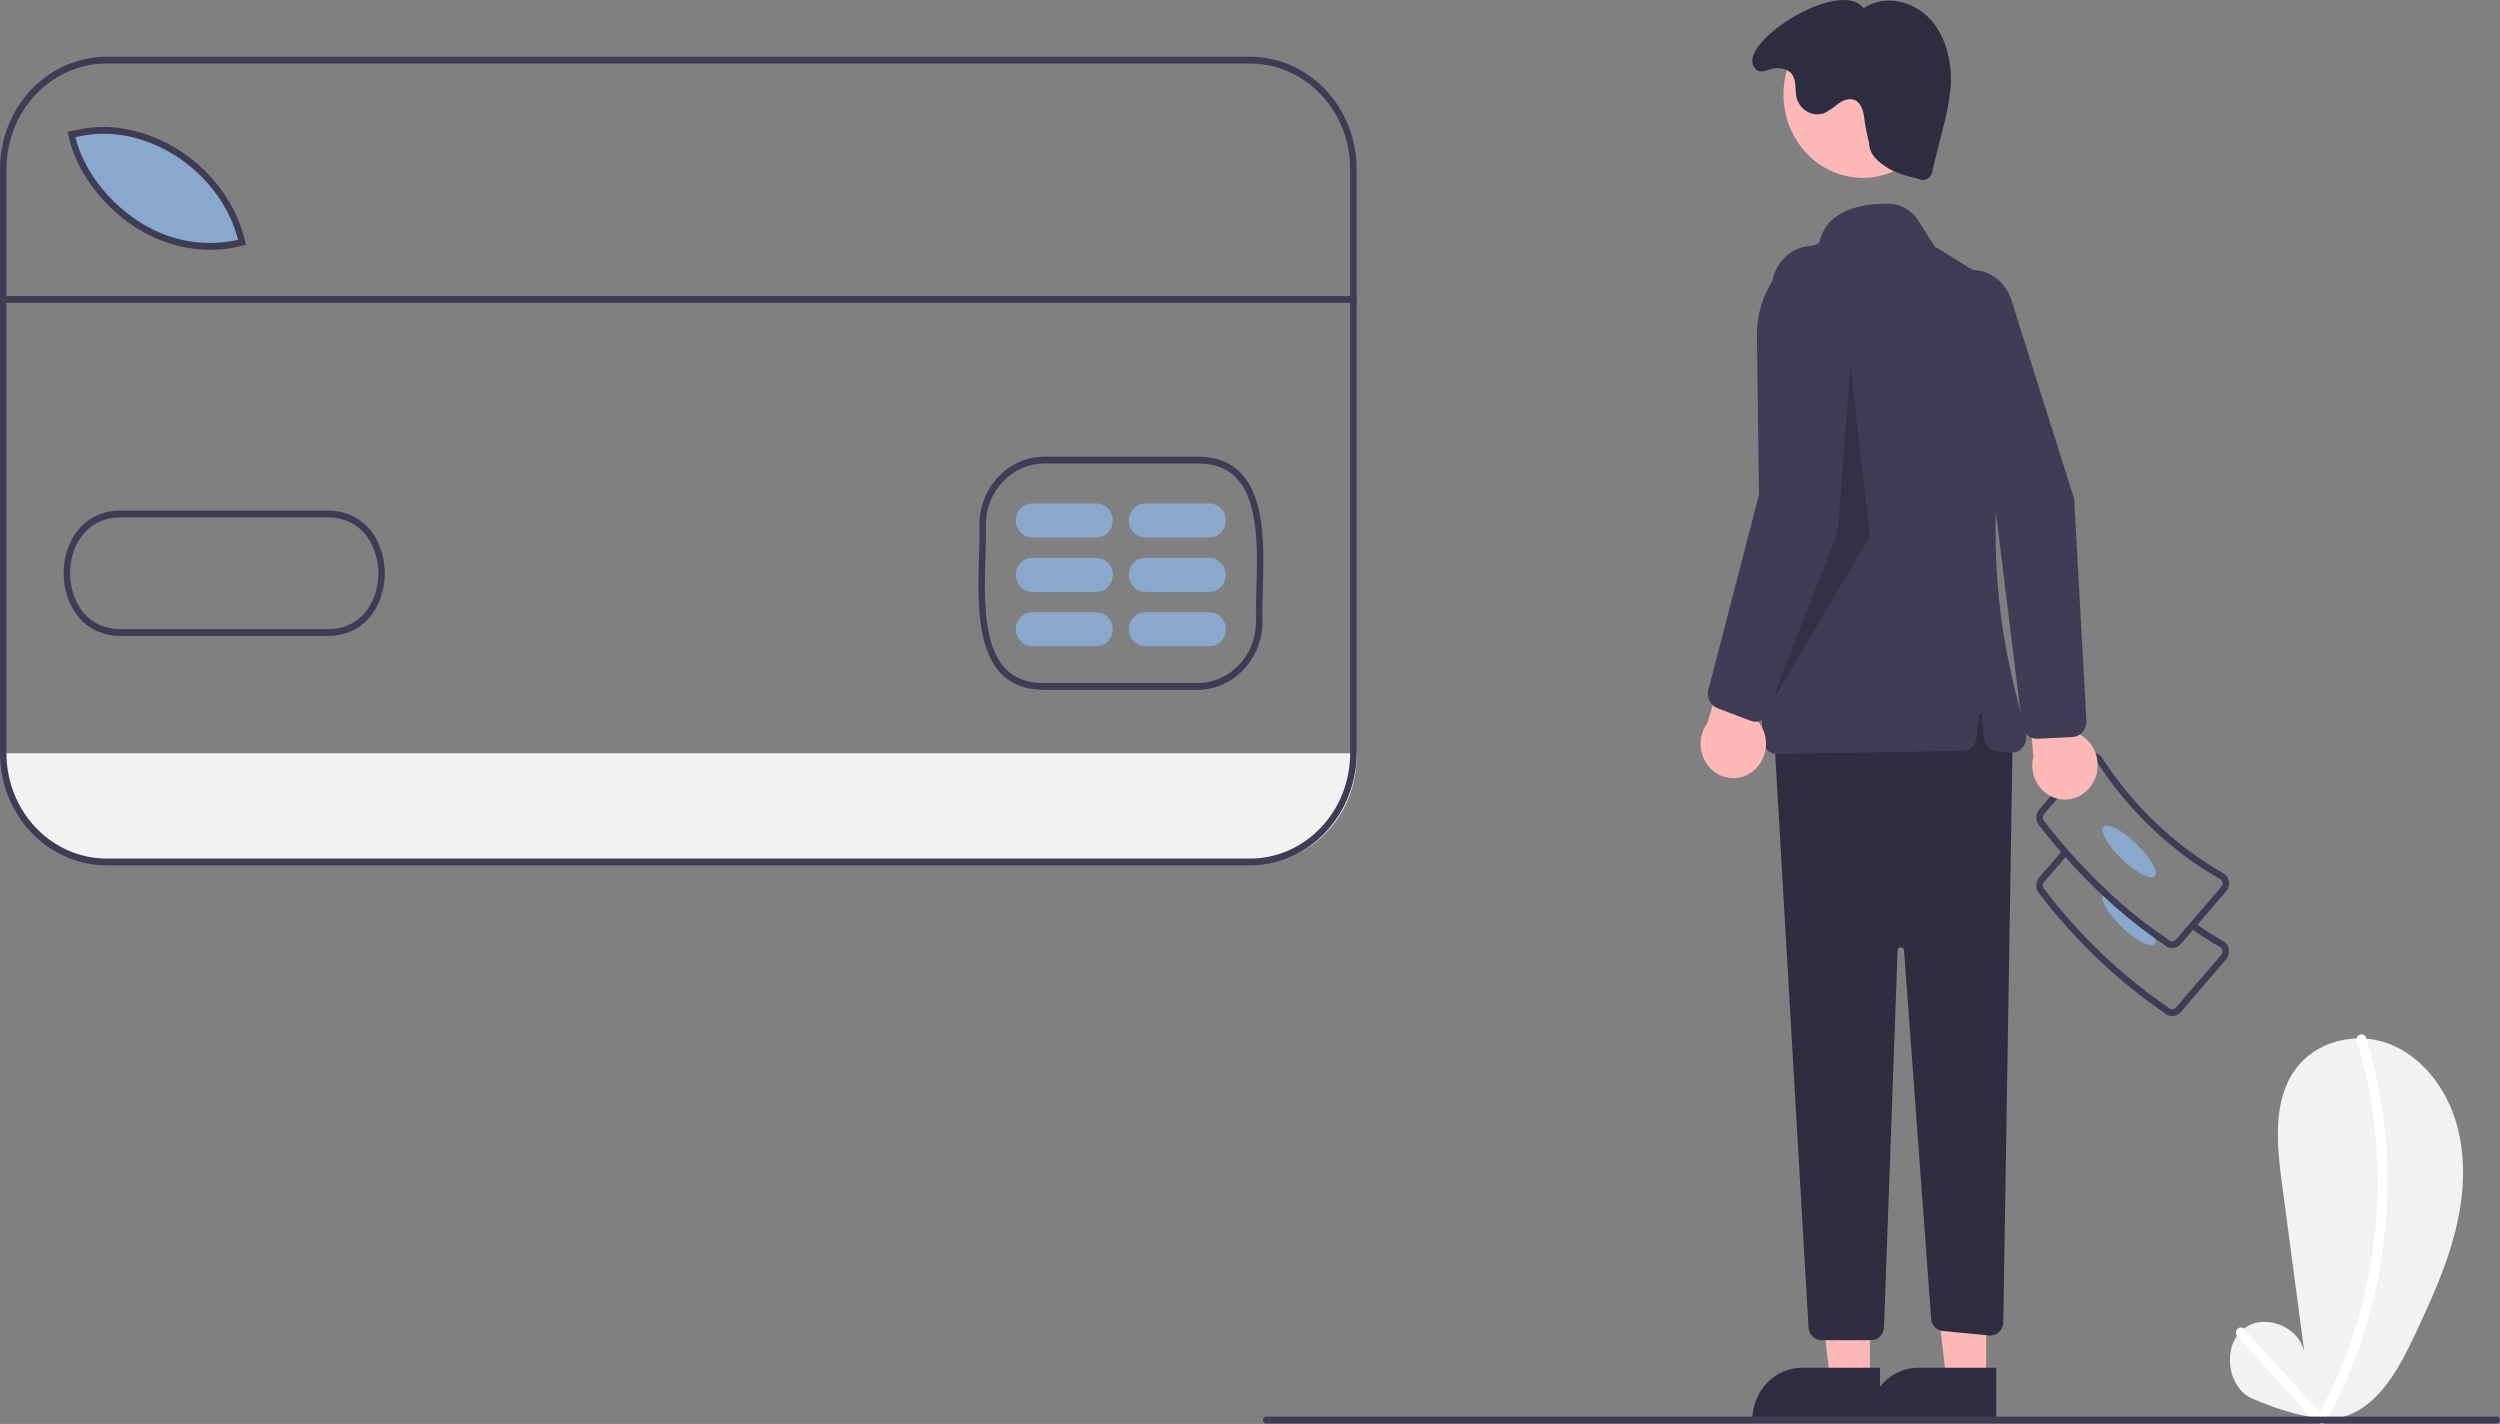 <svg width="230" height="131" viewBox="0 0 230 131" fill="none" xmlns="http://www.w3.org/2000/svg">
<rect x="0" y="0" width="230" height="131" fill="#808080" stroke="none"/>
<g clip-path="url(#clip0_1770_17128)">
<path d="M124.809 69.298V69.583C124.809 72.195 123.822 74.701 122.065 76.548C120.309 78.395 117.926 79.433 115.443 79.432H9.72C7.237 79.432 4.855 78.394 3.099 76.547C1.343 74.7 0.357 72.195 0.356 69.583V69.298H124.809Z" fill="#F2F2F2"/>
<path d="M22.469 22.41C14.829 24.395 7.97 18.212 6.772 12.476L7.304 12.376C13.744 10.879 20.932 15.721 22.469 22.41Z" fill="#89A8CC"/>
<path d="M207.145 128.637C204.935 127.633 204.433 123.977 206.283 122.357C208.132 120.736 211.46 121.917 211.999 124.385L209.937 108.875C209.463 105.309 209.084 101.323 211.133 98.439C213.051 95.738 216.799 94.872 219.808 96.035C222.816 97.198 225.04 100.098 225.983 103.32C226.927 106.543 226.704 110.044 225.88 113.303C225.056 116.561 223.657 119.621 222.242 122.646C220.791 125.746 219.032 129.105 215.932 130.246C212.97 131.336 207.145 128.637 207.145 128.637Z" fill="#F2F2F2"/>
<path d="M216.828 95.741C218.183 100.188 218.827 104.84 218.737 109.508C218.651 114.156 217.858 118.759 216.386 123.143C215.548 125.629 214.486 128.026 213.215 130.301C213.16 130.408 213.147 130.533 213.178 130.65C213.209 130.767 213.283 130.867 213.383 130.929C213.482 130.99 213.601 131.008 213.713 130.979C213.826 130.95 213.923 130.877 213.985 130.774C216.267 126.672 217.888 122.202 218.783 117.544C219.692 112.864 219.874 108.06 219.322 103.319C219.012 100.661 218.464 98.041 217.688 95.491C217.513 94.919 216.652 95.164 216.828 95.741Z" fill="white"/>
<path d="M205.835 122.927L212.891 130.727C213.287 131.165 213.917 130.501 213.521 130.064L206.466 122.264C206.069 121.826 205.44 122.49 205.835 122.927Z" fill="white"/>
<path d="M199.841 93.478C199.59 93.479 199.347 93.384 199.157 93.211C194.8 90.227 190.922 86.533 187.668 82.268C187.469 82.069 187.351 81.796 187.341 81.508C187.331 81.219 187.428 80.938 187.612 80.724L189.751 78.24L190.192 78.659L188.053 81.144C187.972 81.238 187.929 81.362 187.935 81.49C187.941 81.617 187.995 81.736 188.085 81.822L188.116 81.856C191.338 86.084 195.179 89.743 199.497 92.698L199.536 92.729C199.625 92.814 199.744 92.859 199.865 92.853C199.985 92.846 200.099 92.79 200.18 92.695L204.353 87.848C204.431 87.758 204.473 87.64 204.471 87.518C204.47 87.397 204.424 87.28 204.344 87.193C203.377 86.638 202.433 86.034 201.539 85.396L201.872 84.879C202.762 85.513 203.7 86.113 204.663 86.663L204.72 86.706C204.822 86.804 204.906 86.921 204.965 87.053C205.024 87.184 205.058 87.326 205.064 87.471C205.071 87.616 205.051 87.761 205.004 87.897C204.958 88.034 204.886 88.16 204.794 88.267L200.621 93.115C200.528 93.223 200.417 93.31 200.292 93.373C200.167 93.435 200.032 93.47 199.894 93.477C199.876 93.478 199.859 93.478 199.841 93.478Z" fill="#3F3D56"/>
<path d="M195.241 85.318C196.552 86.565 197.898 87.249 198.248 86.843C198.294 86.774 198.323 86.695 198.332 86.611C198.341 86.528 198.331 86.443 198.302 86.365C198.16 85.905 197.932 85.479 197.633 85.112C196.468 84.239 195.336 83.298 194.237 82.289C193.892 82.17 193.627 82.173 193.5 82.323C193.481 82.345 193.466 82.369 193.455 82.395C193.235 82.867 193.999 84.133 195.241 85.318Z" fill="#89A8CC"/>
<path d="M187.342 75.268C187.353 75.553 187.471 75.821 187.669 76.015C189.43 78.304 191.365 80.437 193.455 82.395C194.985 83.83 196.604 85.157 198.302 86.365C198.584 86.568 198.869 86.765 199.158 86.959C199.347 87.133 199.59 87.229 199.841 87.228C199.859 87.228 199.877 87.225 199.895 87.225C200.033 87.218 200.168 87.182 200.293 87.12C200.418 87.058 200.53 86.97 200.623 86.862L204.795 82.017C204.982 81.799 205.079 81.512 205.065 81.219C205.051 80.926 204.927 80.651 204.72 80.454L204.664 80.41C200.109 77.822 196.216 74.115 193.315 69.604L193.271 69.548C193.064 69.351 192.791 69.249 192.512 69.263C192.234 69.278 191.972 69.408 191.785 69.626L187.613 74.471C187.52 74.579 187.448 74.704 187.402 74.841C187.355 74.978 187.335 75.123 187.342 75.268ZM187.937 75.237C187.933 75.174 187.942 75.112 187.962 75.053C187.982 74.994 188.013 74.939 188.052 74.893L192.225 70.045C192.265 69.998 192.314 69.96 192.369 69.933C192.423 69.906 192.482 69.891 192.543 69.888C192.652 69.882 192.76 69.917 192.846 69.989C195.789 74.555 199.732 78.312 204.343 80.942C204.423 81.029 204.469 81.144 204.471 81.266C204.474 81.387 204.432 81.505 204.355 81.595L200.18 86.443C200.14 86.49 200.092 86.528 200.038 86.555C199.983 86.582 199.925 86.597 199.865 86.599C199.744 86.606 199.626 86.562 199.535 86.478L199.496 86.446C198.866 86.021 198.245 85.576 197.633 85.112C196.468 84.239 195.336 83.298 194.236 82.289C192.016 80.251 189.968 78.015 188.115 75.606L188.085 75.571C187.996 75.484 187.943 75.365 187.937 75.237Z" fill="#3F3D56"/>
<path d="M198.248 80.593C198.597 80.187 197.817 78.846 196.506 77.597C195.195 76.348 193.849 75.665 193.5 76.07C193.151 76.476 193.931 77.817 195.242 79.066C196.553 80.315 197.899 80.998 198.248 80.593Z" fill="#89A8CC"/>
<path d="M172.03 127.082L168.387 127.082L166.654 112.3L172.031 112.3L172.03 127.082Z" fill="#FFB8B8"/>
<path d="M172.96 130.797L161.212 130.796V130.64C161.212 130.008 161.331 129.383 161.56 128.799C161.79 128.216 162.127 127.686 162.552 127.239C162.976 126.792 163.48 126.438 164.035 126.197C164.59 125.955 165.184 125.83 165.785 125.83H165.785L172.96 125.831L172.96 130.797Z" fill="#2F2E41"/>
<path d="M182.728 127.082L179.085 127.082L177.352 112.3L182.729 112.3L182.728 127.082Z" fill="#FFB8B8"/>
<path d="M183.657 130.797L171.91 130.796V130.64C171.91 130.008 172.028 129.383 172.258 128.799C172.488 128.216 172.825 127.686 173.249 127.239C173.674 126.792 174.178 126.438 174.733 126.197C175.287 125.955 175.882 125.83 176.482 125.83H176.483L183.657 125.831L183.657 130.797Z" fill="#2F2E41"/>
<path d="M185.173 67.344L184.303 121.639C184.301 121.811 184.264 121.98 184.196 122.137C184.129 122.293 184.031 122.433 183.909 122.548C183.787 122.663 183.645 122.75 183.489 122.804C183.334 122.858 183.17 122.878 183.007 122.863L178.744 122.455C178.464 122.428 178.203 122.298 178.006 122.088C177.808 121.878 177.688 121.601 177.667 121.306L175.171 87.439C175.165 87.36 175.13 87.285 175.074 87.232C175.018 87.178 174.944 87.149 174.869 87.151C174.793 87.152 174.72 87.184 174.666 87.24C174.612 87.296 174.58 87.372 174.578 87.452L173.33 122.094C173.318 122.417 173.188 122.723 172.967 122.948C172.745 123.172 172.45 123.297 172.142 123.297H167.57C167.267 123.297 166.976 123.176 166.756 122.958C166.535 122.739 166.402 122.441 166.384 122.123L163.183 67.032L182.202 62.03L185.173 67.344Z" fill="#2F2E41"/>
<path d="M171.379 16.363C175.41 16.363 178.677 12.925 178.677 8.685C178.677 4.445 175.41 1.008 171.379 1.008C167.348 1.008 164.08 4.445 164.08 8.685C164.08 12.925 167.348 16.363 171.379 16.363Z" fill="#FFB8B8"/>
<path d="M162.532 68.959C162.405 68.831 162.304 68.677 162.235 68.507C162.165 68.338 162.128 68.155 162.126 67.97L161.634 30.947C161.604 29.063 162.143 27.218 163.173 25.677C164.202 24.136 165.669 22.978 167.364 22.369C168.048 19.105 171.687 18.697 173.809 18.746C174.338 18.758 174.857 18.904 175.322 19.172C175.786 19.439 176.182 19.821 176.476 20.285L177.997 22.684L181.349 24.751C182.901 25.703 184.124 27.15 184.844 28.881C185.563 30.612 185.741 32.539 185.352 34.384L184.836 36.853C183.019 45.593 183.192 54.661 185.341 63.317L186.379 67.482C186.433 67.698 186.437 67.926 186.391 68.145C186.345 68.364 186.249 68.568 186.112 68.74C185.976 68.912 185.802 69.047 185.606 69.134C185.409 69.222 185.196 69.258 184.983 69.241L183.777 69.143C183.464 69.118 183.169 68.978 182.945 68.747C182.72 68.516 182.58 68.21 182.549 67.881L182.349 65.781C182.346 65.743 182.329 65.707 182.301 65.681C182.274 65.655 182.238 65.641 182.202 65.641C182.165 65.641 182.129 65.655 182.102 65.681C182.075 65.707 182.057 65.743 182.054 65.781L181.861 67.814C181.828 68.157 181.676 68.476 181.435 68.71C181.193 68.943 180.879 69.075 180.551 69.081L163.484 69.357C163.477 69.357 163.47 69.357 163.463 69.357C163.115 69.358 162.781 69.215 162.532 68.959Z" fill="#3F3D56"/>
<path d="M171.95 13.111C171.979 14.196 172.696 14.824 173.575 15.392C174.455 15.961 175.483 16.207 176.49 16.445C176.625 16.52 176.777 16.558 176.93 16.554C177.083 16.55 177.232 16.505 177.364 16.422C177.495 16.34 177.605 16.223 177.681 16.083C177.757 15.944 177.798 15.786 177.799 15.624L178.723 11.929C179.049 10.748 179.287 9.542 179.434 8.322C179.656 5.975 179.127 3.45 177.57 1.753C176.012 0.056 173.311 -0.547 171.445 0.761C169.23 -2.215 159.105 4.359 161.603 6.429C162.047 6.797 162.726 6.331 163.29 6.286C163.854 6.241 164.486 6.345 164.844 6.805C165.312 7.407 165.109 8.303 165.302 9.053C165.381 9.317 165.51 9.562 165.68 9.773C165.85 9.985 166.059 10.159 166.293 10.285C166.527 10.412 166.783 10.488 167.046 10.51C167.308 10.531 167.572 10.498 167.823 10.412C168.289 10.171 168.727 9.874 169.13 9.528C169.563 9.225 170.109 9.001 170.596 9.192C171.238 9.444 171.466 10.271 171.524 10.989C171.622 11.705 171.764 12.414 171.95 13.111Z" fill="#2F2E41"/>
<path opacity="0.2" d="M170.245 33.687L169.056 49.004L162.816 64.945L172.028 49.316L170.245 33.687Z" fill="black"/>
<path d="M161.357 70.882C161.697 70.594 161.974 70.232 162.167 69.819C162.36 69.407 162.464 68.955 162.473 68.496C162.482 68.037 162.395 67.581 162.219 67.16C162.042 66.74 161.78 66.365 161.451 66.063L165.427 55.705L160.018 56.854L157.072 66.514C156.625 67.129 156.409 67.895 156.464 68.667C156.519 69.438 156.842 70.162 157.37 70.7C157.898 71.239 158.596 71.555 159.33 71.588C160.065 71.622 160.786 71.37 161.357 70.882Z" fill="#FFB8B8"/>
<path d="M161.067 66.314L158.005 65.153C157.69 65.032 157.429 64.791 157.274 64.477C157.12 64.163 157.082 63.8 157.169 63.459L162.22 44.01L162.99 26.433C163.013 25.902 163.136 25.382 163.353 24.902C163.569 24.422 163.873 23.992 164.249 23.637C164.624 23.282 165.063 23.009 165.54 22.834C166.017 22.659 166.522 22.585 167.026 22.617C167.53 22.649 168.023 22.787 168.476 23.021C168.929 23.255 169.333 23.582 169.665 23.982C169.997 24.382 170.25 24.848 170.41 25.352C170.569 25.856 170.632 26.388 170.594 26.918L169.218 46.165L162.783 65.457C162.685 65.748 162.499 65.998 162.253 66.167C162.008 66.337 161.716 66.417 161.423 66.394C161.301 66.385 161.182 66.358 161.067 66.314Z" fill="#3F3D56"/>
<path d="M192.622 71.898C192.831 71.495 192.953 71.048 192.98 70.589C193.007 70.13 192.938 69.671 192.778 69.243C192.618 68.816 192.371 68.43 192.054 68.114C191.737 67.798 191.358 67.558 190.944 67.413L190.819 56.243L186.248 59.496L187.068 69.604C186.881 70.353 186.963 71.147 187.296 71.837C187.629 72.526 188.191 73.063 188.876 73.346C189.561 73.629 190.32 73.638 191.01 73.371C191.701 73.104 192.274 72.58 192.622 71.898Z" fill="#FFB8B8"/>
<path d="M190.681 67.8L187.431 67.97C187.095 67.985 186.766 67.868 186.508 67.642C186.251 67.415 186.083 67.096 186.038 66.745L183.576 46.751L177.848 30.218C177.675 29.719 177.598 29.189 177.622 28.659C177.645 28.128 177.769 27.608 177.986 27.128C178.202 26.648 178.507 26.218 178.883 25.864C179.259 25.509 179.698 25.236 180.175 25.062C180.652 24.887 181.157 24.814 181.661 24.847C182.165 24.879 182.657 25.017 183.11 25.252C183.563 25.486 183.967 25.813 184.299 26.214C184.631 26.614 184.883 27.08 185.042 27.584L190.823 45.903L191.95 66.314C191.967 66.622 191.887 66.928 191.722 67.184C191.557 67.44 191.317 67.632 191.039 67.73C190.923 67.77 190.803 67.794 190.681 67.8Z" fill="#3F3D56"/>
<path d="M229.703 130.955H116.483C116.404 130.955 116.328 130.922 116.273 130.864C116.217 130.805 116.186 130.726 116.186 130.643C116.186 130.56 116.217 130.48 116.273 130.422C116.328 130.363 116.404 130.33 116.483 130.33H229.703C229.782 130.33 229.857 130.363 229.913 130.422C229.969 130.48 230 130.56 230 130.643C230 130.726 229.969 130.805 229.913 130.864C229.857 130.922 229.782 130.955 229.703 130.955Z" fill="#3F3D56"/>
<path d="M96.049 63.468C94.342 63.468 92.985 62.934 92.015 61.881C89.821 59.501 89.959 54.913 90.069 51.226C90.101 50.154 90.131 49.14 90.101 48.292L90.1 48.279C90.108 46.621 90.738 45.033 91.852 43.86C92.966 42.687 94.475 42.025 96.052 42.016H110.201C111.906 42.016 113.262 42.549 114.232 43.6C116.425 45.979 116.289 50.566 116.18 54.252C116.148 55.327 116.118 56.342 116.15 57.192C116.144 58.853 115.515 60.444 114.4 61.619C113.285 62.794 111.774 63.459 110.196 63.468H96.049ZM90.695 48.274C90.726 49.143 90.695 50.165 90.663 51.246C90.556 54.815 90.423 59.256 92.441 61.446C93.308 62.386 94.488 62.843 96.049 62.843H110.195C111.614 62.835 112.974 62.239 113.977 61.183C114.981 60.127 115.548 58.697 115.556 57.203C115.524 56.344 115.554 55.318 115.586 54.232C115.692 50.664 115.823 46.224 113.805 44.036C112.94 43.097 111.761 42.641 110.202 42.641H96.053C94.634 42.649 93.276 43.245 92.273 44.3C91.27 45.355 90.703 46.783 90.695 48.274Z" fill="#3F3D56"/>
<path d="M19.343 22.985C16.861 22.97 14.434 22.222 12.337 20.827C9.265 18.819 6.945 15.603 6.283 12.434L6.217 12.116L7.047 11.96C13.583 10.443 20.975 15.332 22.558 22.224L22.628 22.526L22.341 22.601C21.36 22.857 20.353 22.986 19.343 22.985ZM6.936 12.616C7.649 15.523 9.813 18.441 12.651 20.296C15.395 22.143 18.72 22.779 21.906 22.066C20.25 15.645 13.312 11.139 7.17 12.572L6.936 12.616Z" fill="#3F3D56"/>
<path d="M11.098 58.508C9.154 58.508 7.575 57.593 6.647 55.924C6.128 54.953 5.854 53.857 5.854 52.742C5.854 51.628 6.126 50.532 6.645 49.56C7.588 47.862 9.205 46.941 11.202 46.973H30.055C32.046 46.947 33.664 47.864 34.607 49.563C35.126 50.535 35.399 51.63 35.399 52.745C35.399 53.859 35.126 54.955 34.606 55.926C33.664 57.622 32.046 58.528 30.051 58.508H11.197C11.164 58.508 11.131 58.508 11.098 58.508ZM11.11 47.598C9.376 47.598 7.975 48.404 7.159 49.875C6.691 50.751 6.445 51.738 6.446 52.742C6.446 53.746 6.692 54.733 7.161 55.608C7.991 57.103 9.42 57.912 11.193 57.883H30.055C31.83 57.912 33.264 57.104 34.093 55.611C34.561 54.736 34.807 53.749 34.807 52.745C34.807 51.741 34.562 50.754 34.094 49.879C33.264 48.382 31.83 47.576 30.06 47.598H11.196C11.167 47.598 11.138 47.598 11.11 47.598Z" fill="#3F3D56"/>
<path d="M100.888 49.449H94.944C94.55 49.449 94.172 49.284 93.894 48.991C93.615 48.698 93.459 48.3 93.459 47.886C93.459 47.471 93.615 47.074 93.894 46.781C94.172 46.488 94.55 46.323 94.944 46.323H100.888C101.282 46.323 101.66 46.488 101.938 46.781C102.217 47.074 102.373 47.471 102.373 47.886C102.373 48.3 102.217 48.698 101.938 48.991C101.66 49.284 101.282 49.449 100.888 49.449Z" fill="#89A8CC"/>
<path d="M100.888 54.45H94.944C94.55 54.45 94.172 54.286 93.894 53.992C93.615 53.699 93.459 53.302 93.459 52.887C93.459 52.473 93.615 52.075 93.894 51.782C94.172 51.489 94.55 51.324 94.944 51.324H100.888C101.282 51.324 101.66 51.489 101.938 51.782C102.217 52.075 102.373 52.473 102.373 52.887C102.373 53.302 102.217 53.699 101.938 53.992C101.66 54.286 101.282 54.45 100.888 54.45Z" fill="#89A8CC"/>
<path d="M100.888 59.452H94.944C94.55 59.452 94.172 59.287 93.894 58.994C93.615 58.701 93.459 58.303 93.459 57.889C93.459 57.474 93.615 57.077 93.894 56.784C94.172 56.49 94.55 56.326 94.944 56.326H100.888C101.282 56.326 101.66 56.49 101.938 56.784C102.217 57.077 102.373 57.474 102.373 57.889C102.373 58.303 102.217 58.701 101.938 58.994C101.66 59.287 101.282 59.452 100.888 59.452Z" fill="#89A8CC"/>
<path d="M111.289 49.449H105.345C104.951 49.449 104.573 49.284 104.295 48.991C104.016 48.698 103.859 48.3 103.859 47.886C103.859 47.471 104.016 47.074 104.295 46.781C104.573 46.488 104.951 46.323 105.345 46.323H111.289C111.683 46.323 112.061 46.488 112.339 46.781C112.618 47.074 112.774 47.471 112.774 47.886C112.774 48.3 112.618 48.698 112.339 48.991C112.061 49.284 111.683 49.449 111.289 49.449Z" fill="#89A8CC"/>
<path d="M111.289 54.45H105.345C104.951 54.45 104.573 54.286 104.295 53.992C104.016 53.699 103.859 53.302 103.859 52.887C103.859 52.473 104.016 52.075 104.295 51.782C104.573 51.489 104.951 51.324 105.345 51.324H111.289C111.683 51.324 112.061 51.489 112.339 51.782C112.618 52.075 112.774 52.473 112.774 52.887C112.774 53.302 112.618 53.699 112.339 53.992C112.061 54.286 111.683 54.45 111.289 54.45Z" fill="#89A8CC"/>
<path d="M111.289 59.452H105.345C104.951 59.452 104.573 59.287 104.295 58.994C104.016 58.701 103.859 58.303 103.859 57.889C103.859 57.474 104.016 57.077 104.295 56.784C104.573 56.49 104.951 56.326 105.345 56.326H111.289C111.683 56.326 112.061 56.49 112.339 56.784C112.618 57.077 112.774 57.474 112.774 57.889C112.774 58.303 112.618 58.701 112.339 58.994C112.061 59.287 111.683 59.452 111.289 59.452Z" fill="#89A8CC"/>
<path d="M124.809 27.237H0.356V27.862H124.809V27.237Z" fill="#3F3D56"/>
<path d="M115.003 79.614H9.806C7.207 79.61 4.714 78.523 2.875 76.589C1.037 74.655 0.003 72.033 0 69.298V15.533C0.003 12.799 1.037 10.177 2.875 8.243C4.714 6.309 7.207 5.221 9.806 5.218H115.003C117.603 5.221 120.096 6.309 121.934 8.243C123.772 10.177 124.807 12.799 124.81 15.533V69.298C124.807 72.033 123.772 74.655 121.934 76.589C120.096 78.523 117.603 79.61 115.003 79.614ZM9.806 5.843C7.364 5.846 5.023 6.868 3.296 8.685C1.569 10.501 0.597 12.964 0.594 15.533V69.298C0.597 71.867 1.569 74.33 3.296 76.147C5.023 77.963 7.364 78.985 9.806 78.988H115.003C117.445 78.985 119.787 77.964 121.514 76.147C123.241 74.33 124.212 71.867 124.215 69.298V15.533C124.212 12.964 123.241 10.501 121.514 8.685C119.787 6.868 117.445 5.846 115.003 5.843H9.806Z" fill="#3F3D56"/>
</g>
<defs>
<clipPath id="clip0_1770_17128">
<rect width="230" height="131" fill="white"/>
</clipPath>
</defs>
</svg>
